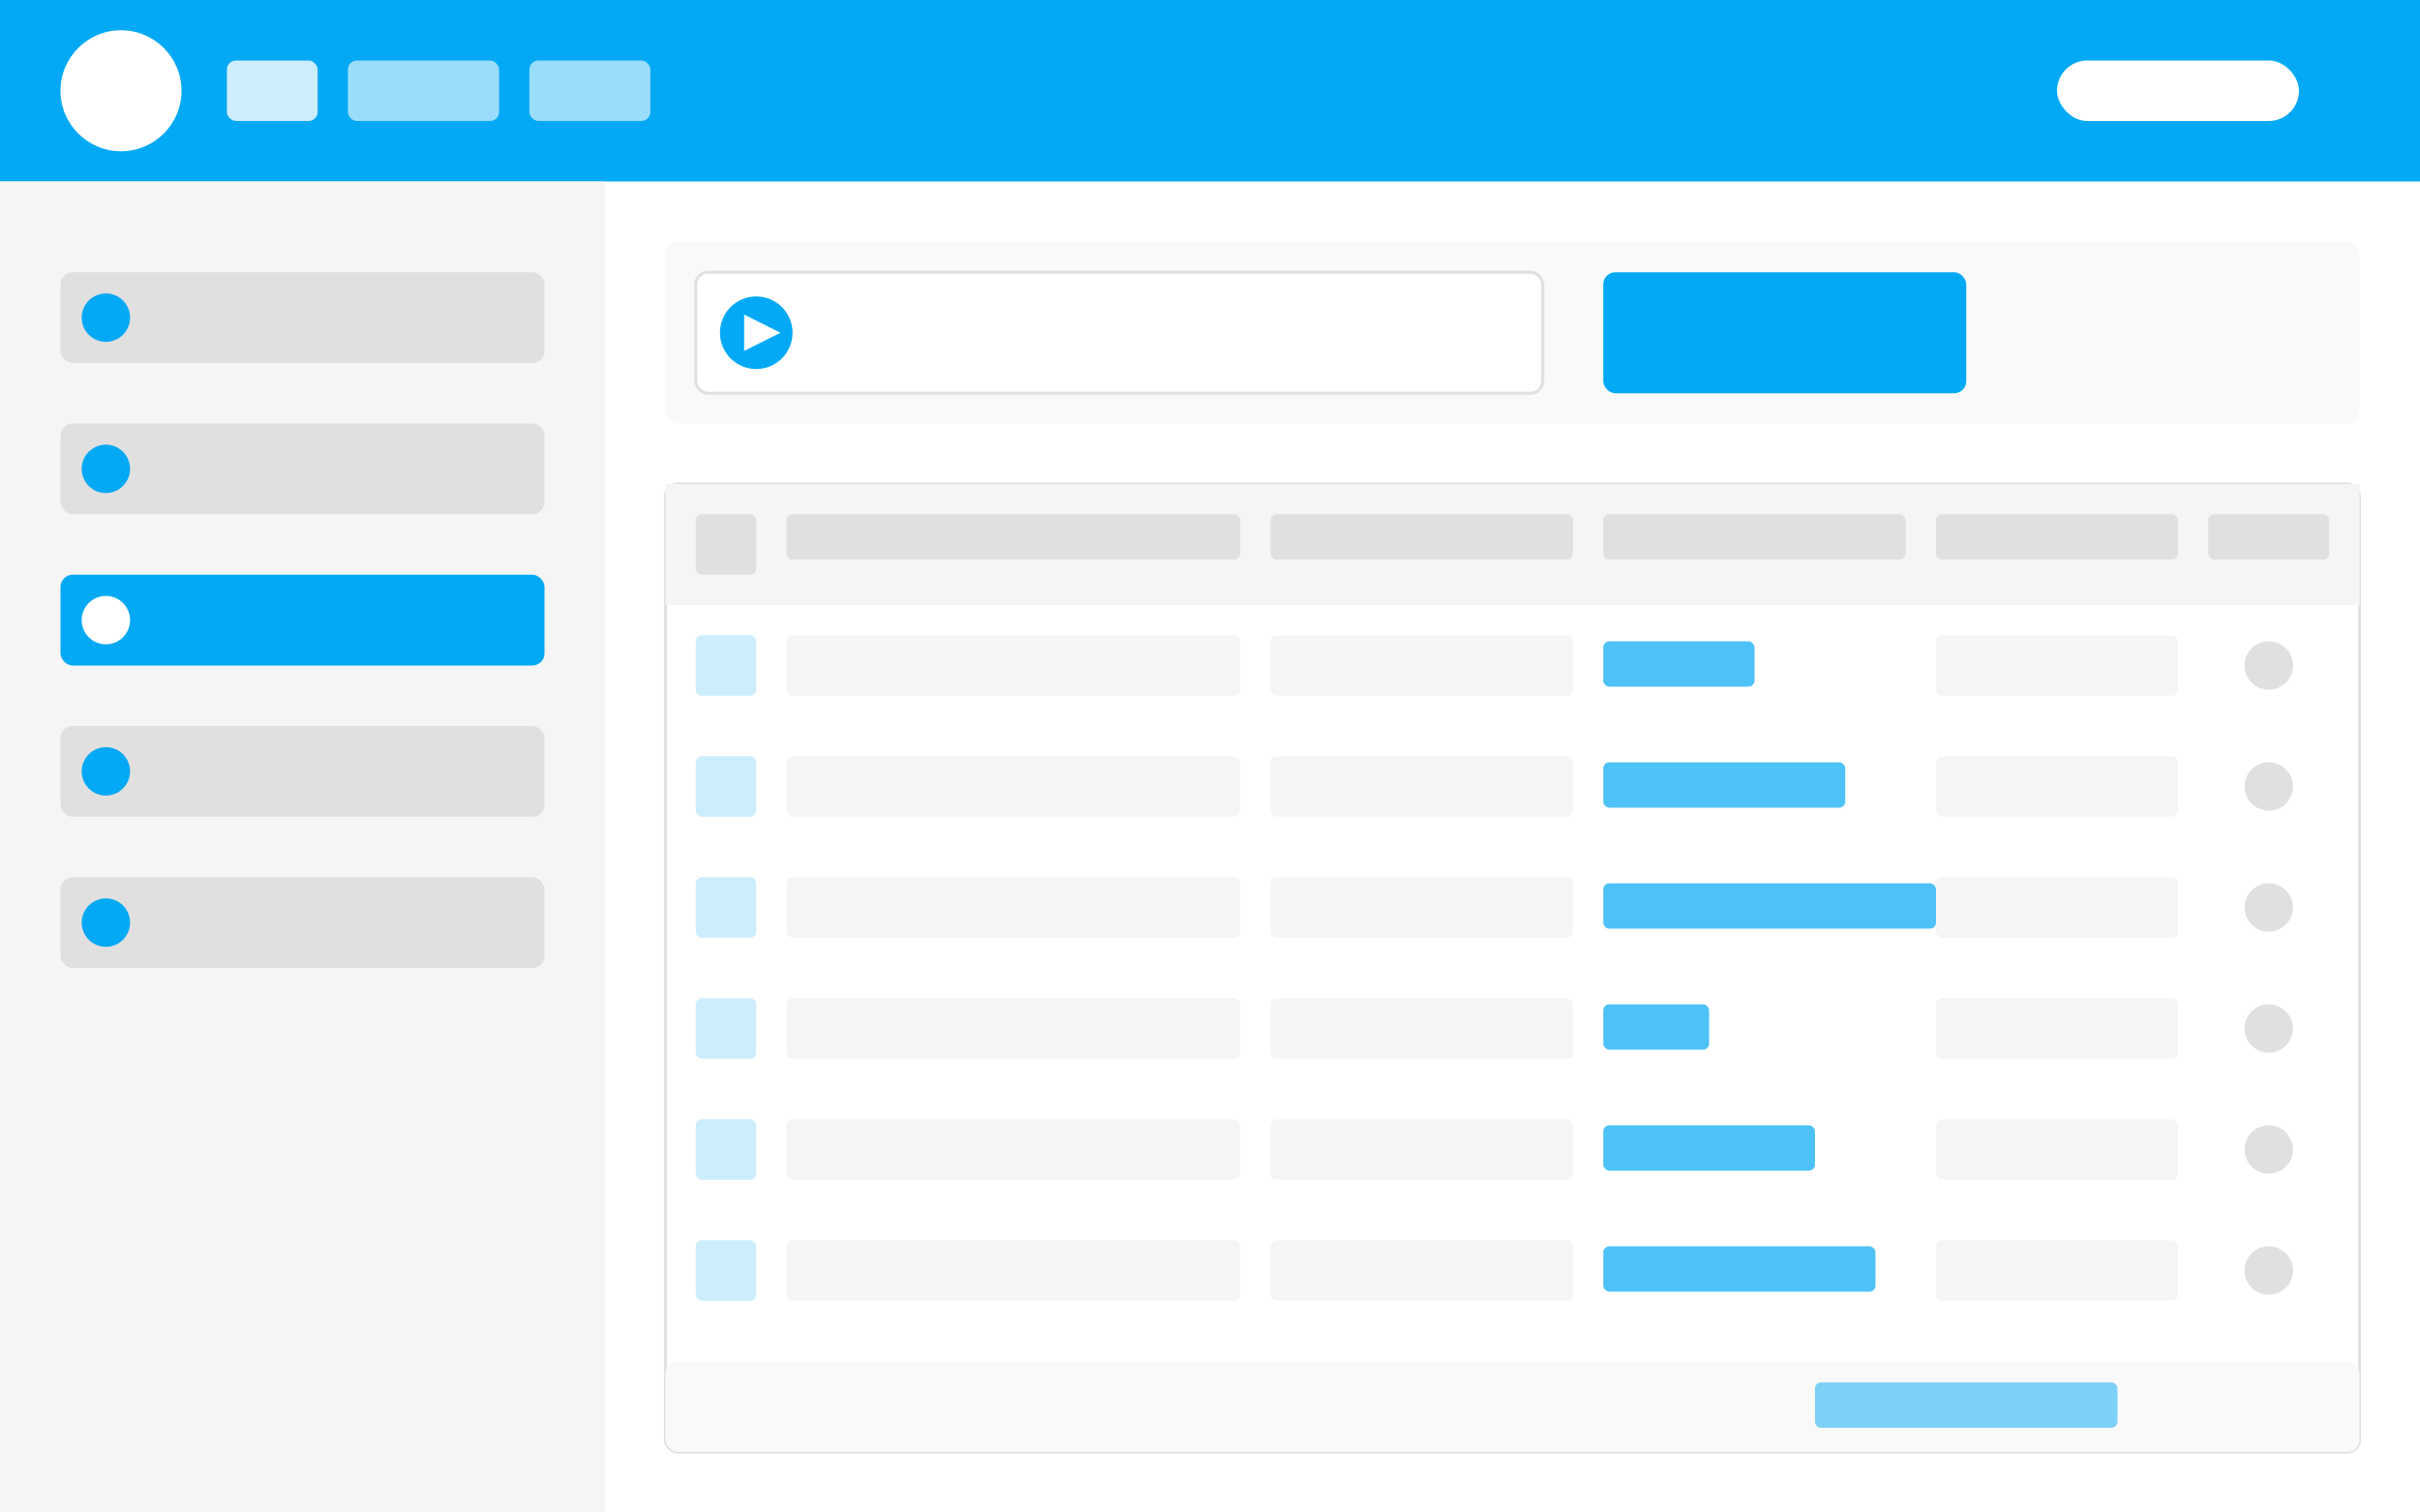 <svg xmlns="http://www.w3.org/2000/svg" viewBox="0 0 800 500">
  <!-- Background -->
  <rect width="800" height="500" fill="#ffffff"/>
  
  <!-- Top header / navigation area (Clockify style) -->
  <rect x="0" y="0" width="800" height="60" fill="#03a9f4"/>
  <circle cx="40" cy="30" r="20" fill="#ffffff"/>
  <rect x="75" y="20" width="30" height="20" rx="3" fill="#ffffff" opacity="0.8"/>
  <rect x="115" y="20" width="50" height="20" rx="3" fill="#ffffff" opacity="0.6"/>
  <rect x="175" y="20" width="40" height="20" rx="3" fill="#ffffff" opacity="0.6"/>
  <rect x="680" y="20" width="80" height="20" rx="10" fill="#ffffff"/>
  
  <!-- Sidebar (Clockify style) -->
  <rect x="0" y="60" width="200" height="440" fill="#f5f5f5"/>
  <rect x="20" y="90" width="160" height="30" rx="4" fill="#e0e0e0"/>
  <circle cx="35" cy="105" r="8" fill="#03a9f4"/>
  <rect x="20" y="140" width="160" height="30" rx="4" fill="#e0e0e0"/>
  <circle cx="35" cy="155" r="8" fill="#03a9f4"/>
  <rect x="20" y="190" width="160" height="30" rx="4" fill="#03a9f4"/>
  <circle cx="35" cy="205" r="8" fill="#ffffff"/>
  <rect x="20" y="240" width="160" height="30" rx="4" fill="#e0e0e0"/>
  <circle cx="35" cy="255" r="8" fill="#03a9f4"/>
  <rect x="20" y="290" width="160" height="30" rx="4" fill="#e0e0e0"/>
  <circle cx="35" cy="305" r="8" fill="#03a9f4"/>
  
  <!-- Main content area -->
  <rect x="220" y="80" width="560" height="60" rx="4" fill="#f9f9f9"/>
  
  <!-- Timer area (Clockify style) -->
  <rect x="230" y="90" width="280" height="40" rx="4" fill="#ffffff" stroke="#e0e0e0" stroke-width="1"/>
  <circle cx="250" cy="110" r="12" fill="#03a9f4"/>
  <polygon points="246,104 246,116 258,110" fill="#ffffff"/>
 
  <!-- Time display -->
  <rect x="530" y="90" width="120" height="40" rx="4" fill="#03a9f4"/>
  
  <!-- Timesheet table (Clockify style) -->
  <rect x="220" y="160" width="560" height="320" rx="4" fill="#ffffff" stroke="#e0e0e0" stroke-width="1"/>
  
  <!-- Table header -->
  <rect x="220" y="160" width="560" height="40" rx="4 4 0 0" fill="#f5f5f5"/>
  <rect x="230" y="170" width="20" height="20" rx="2" fill="#e0e0e0"/>
  <rect x="260" y="170" width="150" height="15" rx="2" fill="#e0e0e0"/>
  <rect x="420" y="170" width="100" height="15" rx="2" fill="#e0e0e0"/>
  <rect x="530" y="170" width="100" height="15" rx="2" fill="#e0e0e0"/>
  <rect x="640" y="170" width="80" height="15" rx="2" fill="#e0e0e0"/>
  <rect x="730" y="170" width="40" height="15" rx="2" fill="#e0e0e0"/>
  
  <!-- Time entries (Clockify style) -->
  <!-- Row 1 -->
  <rect x="230" y="210" width="20" height="20" rx="2" fill="#03a9f4" opacity="0.2"/>
  <rect x="260" y="210" width="150" height="20" rx="2" fill="#f5f5f5"/>
  <rect x="420" y="210" width="100" height="20" rx="2" fill="#f5f5f5"/>
  <rect x="530" y="212" width="50" height="15" rx="2" fill="#03a9f4" opacity="0.7"/>
  <rect x="640" y="210" width="80" height="20" rx="2" fill="#f5f5f5"/>
  <circle cx="750" cy="220" r="8" fill="#e0e0e0"/>
  
  <!-- Row 2 -->
  <rect x="230" y="250" width="20" height="20" rx="2" fill="#03a9f4" opacity="0.2"/>
  <rect x="260" y="250" width="150" height="20" rx="2" fill="#f5f5f5"/>
  <rect x="420" y="250" width="100" height="20" rx="2" fill="#f5f5f5"/>
  <rect x="530" y="252" width="80" height="15" rx="2" fill="#03a9f4" opacity="0.7"/>
  <rect x="640" y="250" width="80" height="20" rx="2" fill="#f5f5f5"/>
  <circle cx="750" cy="260" r="8" fill="#e0e0e0"/>
  
  <!-- Row 3 -->
  <rect x="230" y="290" width="20" height="20" rx="2" fill="#03a9f4" opacity="0.2"/>
  <rect x="260" y="290" width="150" height="20" rx="2" fill="#f5f5f5"/>
  <rect x="420" y="290" width="100" height="20" rx="2" fill="#f5f5f5"/>
  <rect x="530" y="292" width="110" height="15" rx="2" fill="#03a9f4" opacity="0.7"/>
  <rect x="640" y="290" width="80" height="20" rx="2" fill="#f5f5f5"/>
  <circle cx="750" cy="300" r="8" fill="#e0e0e0"/>
  
  <!-- Row 4 -->
  <rect x="230" y="330" width="20" height="20" rx="2" fill="#03a9f4" opacity="0.2"/>
  <rect x="260" y="330" width="150" height="20" rx="2" fill="#f5f5f5"/>
  <rect x="420" y="330" width="100" height="20" rx="2" fill="#f5f5f5"/>
  <rect x="530" y="332" width="35" height="15" rx="2" fill="#03a9f4" opacity="0.7"/>
  <rect x="640" y="330" width="80" height="20" rx="2" fill="#f5f5f5"/>
  <circle cx="750" cy="340" r="8" fill="#e0e0e0"/>
  
  <!-- Row 5 -->
  <rect x="230" y="370" width="20" height="20" rx="2" fill="#03a9f4" opacity="0.2"/>
  <rect x="260" y="370" width="150" height="20" rx="2" fill="#f5f5f5"/>
  <rect x="420" y="370" width="100" height="20" rx="2" fill="#f5f5f5"/>
  <rect x="530" y="372" width="70" height="15" rx="2" fill="#03a9f4" opacity="0.7"/>
  <rect x="640" y="370" width="80" height="20" rx="2" fill="#f5f5f5"/>
  <circle cx="750" cy="380" r="8" fill="#e0e0e0"/>
  
  <!-- Row 6 -->
  <rect x="230" y="410" width="20" height="20" rx="2" fill="#03a9f4" opacity="0.2"/>
  <rect x="260" y="410" width="150" height="20" rx="2" fill="#f5f5f5"/>
  <rect x="420" y="410" width="100" height="20" rx="2" fill="#f5f5f5"/>
  <rect x="530" y="412" width="90" height="15" rx="2" fill="#03a9f4" opacity="0.7"/>
  <rect x="640" y="410" width="80" height="20" rx="2" fill="#f5f5f5"/>
  <circle cx="750" cy="420" r="8" fill="#e0e0e0"/>
  
  <!-- Weekly total bar -->
  <rect x="220" y="450" width="560" height="30" rx="4" fill="#f9f9f9"/>
  <rect x="600" y="457" width="100" height="15" rx="2" fill="#03a9f4" opacity="0.5"/>
</svg>
